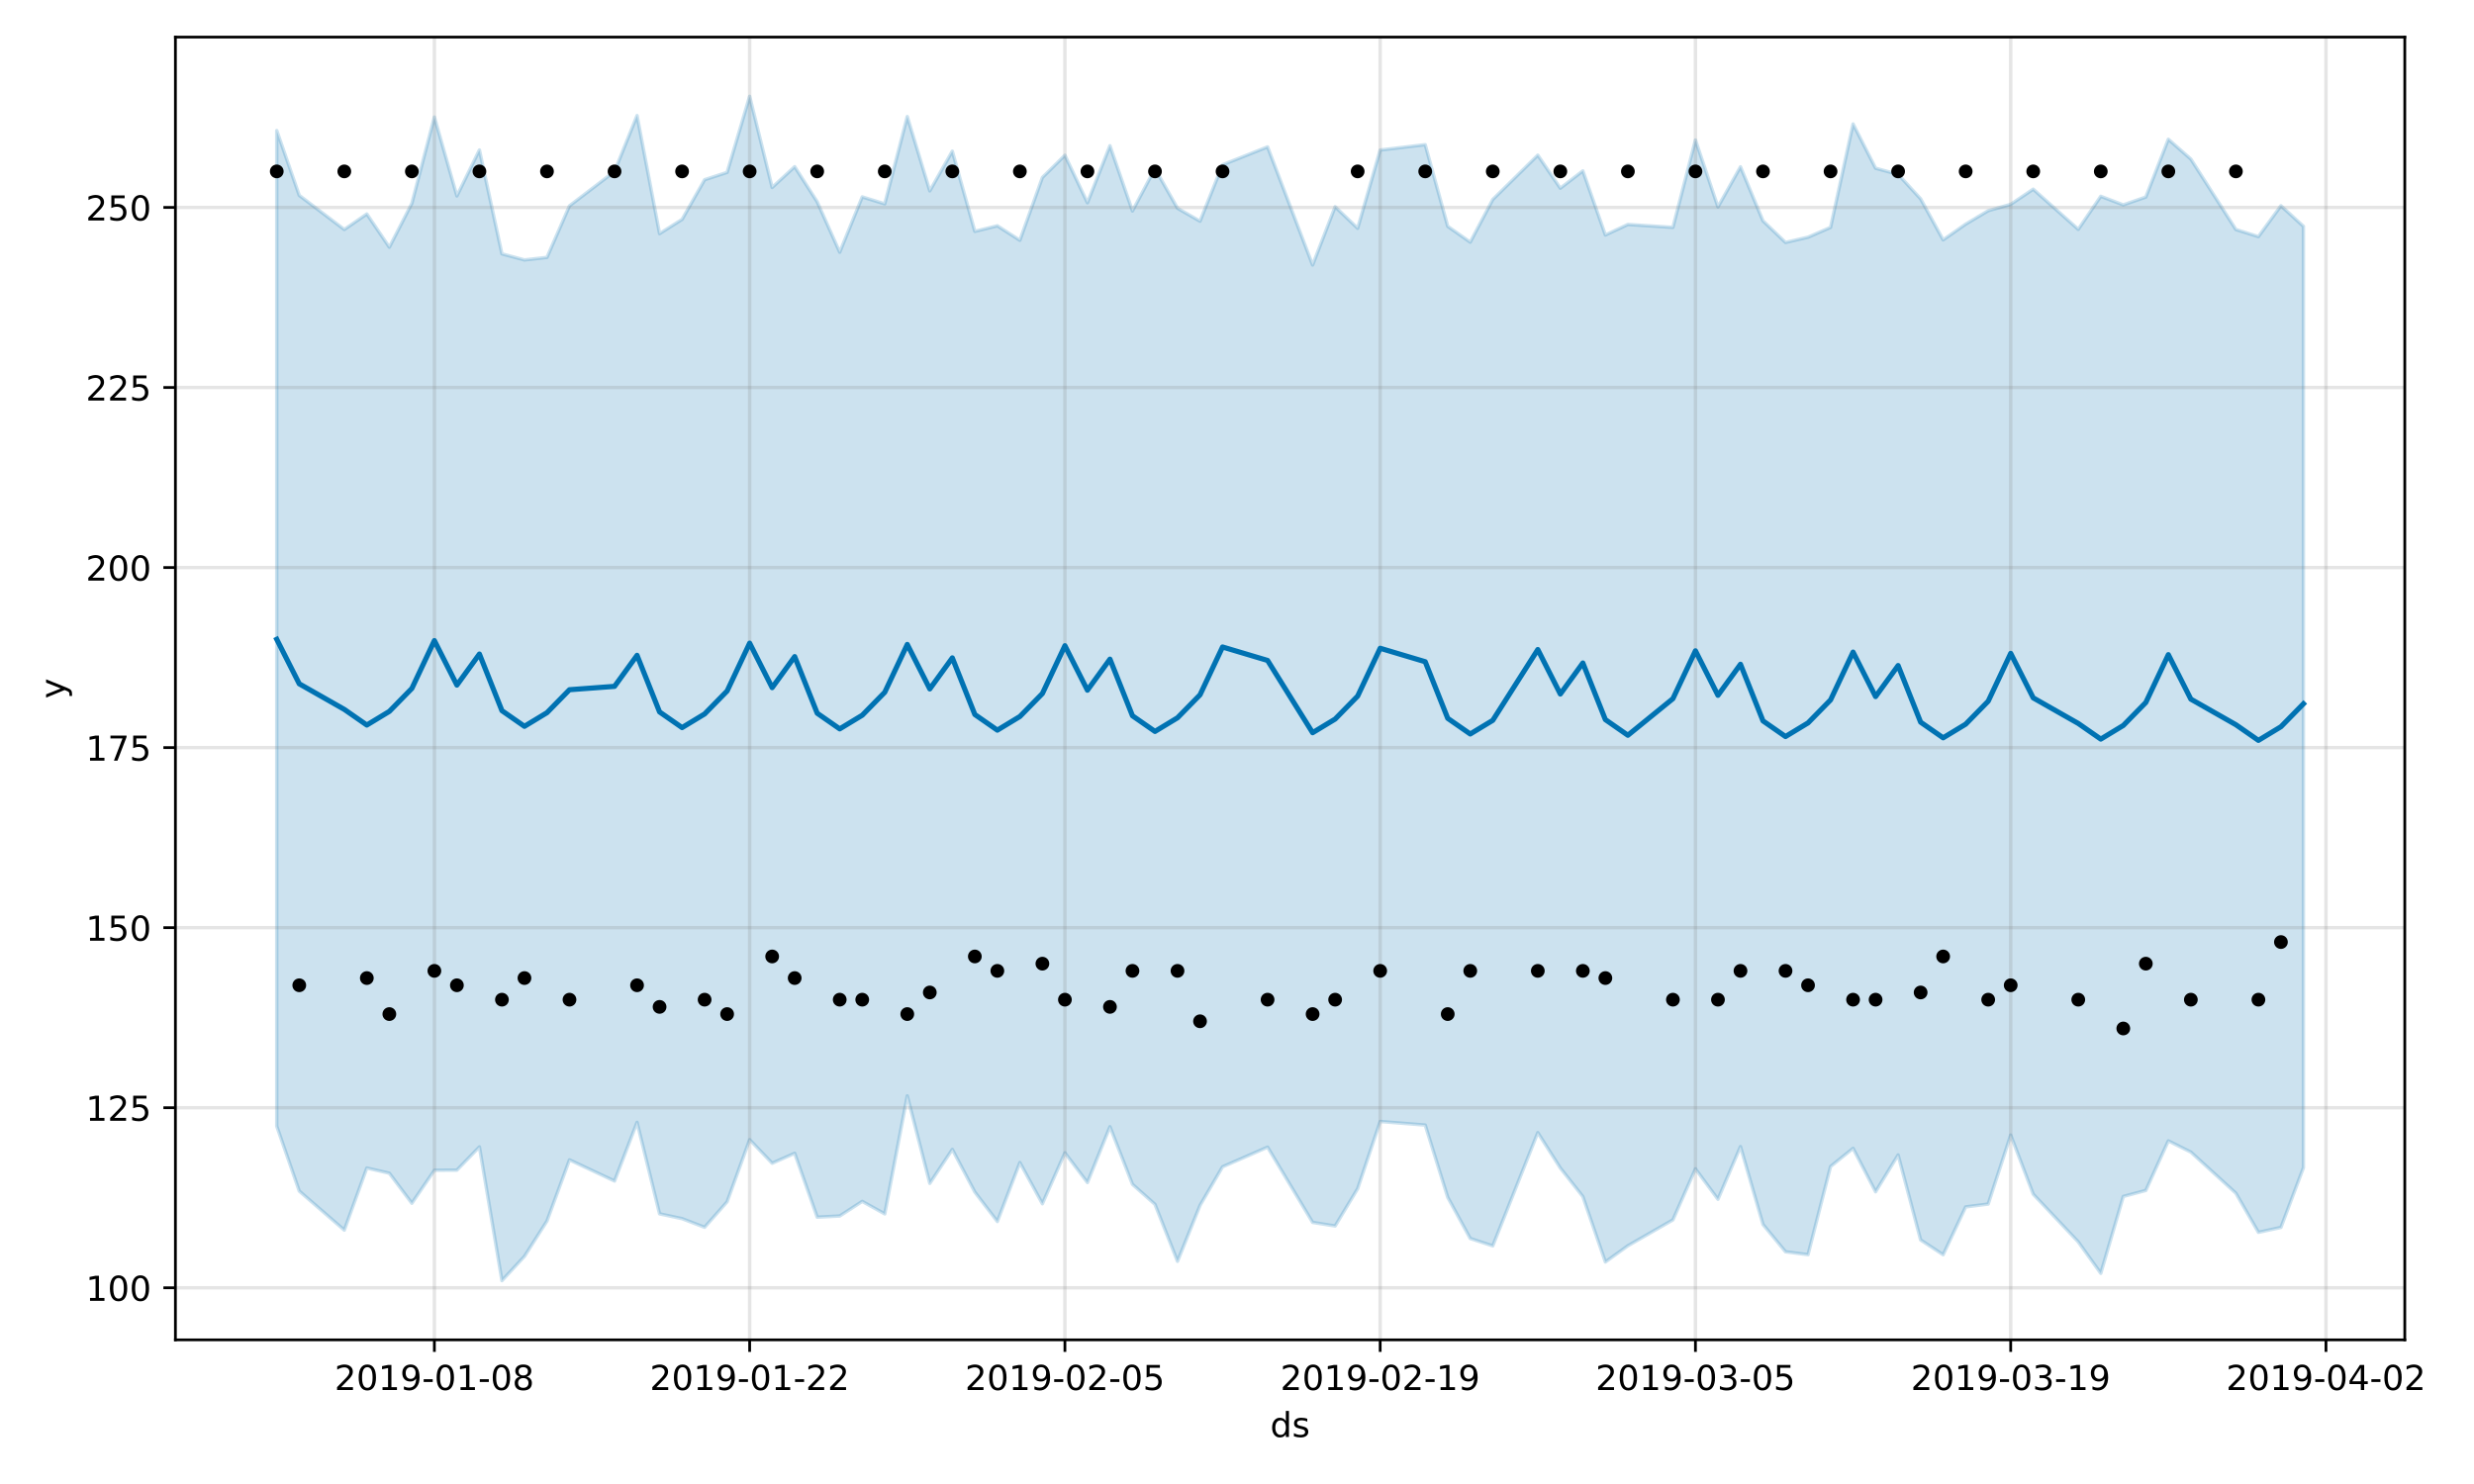 <?xml version="1.0" encoding="utf-8" standalone="no"?>
<!DOCTYPE svg PUBLIC "-//W3C//DTD SVG 1.1//EN"
  "http://www.w3.org/Graphics/SVG/1.1/DTD/svg11.dtd">
<!-- Created with matplotlib (https://matplotlib.org/) -->
<svg height="432pt" version="1.1" viewBox="0 0 720 432" width="720pt" xmlns="http://www.w3.org/2000/svg" xmlns:xlink="http://www.w3.org/1999/xlink">
 <defs>
  <style type="text/css">
*{stroke-linecap:butt;stroke-linejoin:round;}
  </style>
 </defs>
 <g id="figure_1">
  <g id="patch_1">
   <path d="M 0 432 
L 720 432 
L 720 0 
L 0 0 
z
" style="fill:#ffffff;"/>
  </g>
  <g id="axes_1">
   <g id="patch_2">
    <path d="M 51.05 390.04 
L 699.857 390.04 
L 699.857 10.8 
L 51.05 10.8 
z
" style="fill:#ffffff;"/>
   </g>
   <g id="PolyCollection_1">
    <defs>
     <path d="M 80.541 -393.992 
L 80.541 -104.163 
L 87.095 -85.274 
L 100.202 -73.904 
L 106.756 -91.985 
L 113.309 -90.468 
L 119.863 -81.724 
L 126.417 -91.325 
L 132.97 -91.365 
L 139.524 -98.137 
L 146.077 -59.198 
L 152.631 -66.267 
L 159.185 -76.561 
L 165.738 -94.357 
L 178.845 -88.2 
L 185.399 -105.275 
L 191.953 -78.645 
L 198.506 -77.245 
L 205.06 -74.727 
L 211.613 -82.158 
L 218.167 -100.237 
L 224.721 -93.377 
L 231.274 -96.273 
L 237.828 -77.673 
L 244.381 -78.013 
L 250.935 -82.271 
L 257.489 -78.626 
L 264.042 -112.987 
L 270.596 -87.514 
L 277.15 -97.404 
L 283.703 -84.991 
L 290.257 -76.418 
L 296.81 -93.569 
L 303.364 -81.58 
L 309.918 -96.408 
L 316.471 -87.755 
L 323.025 -104.004 
L 329.578 -87.241 
L 336.132 -81.41 
L 342.686 -64.826 
L 349.239 -81.1 
L 355.793 -92.336 
L 368.9 -98.056 
L 382.007 -76.155 
L 388.561 -75.11 
L 395.114 -85.975 
L 401.668 -105.528 
L 414.775 -104.489 
L 421.329 -83.459 
L 427.883 -71.472 
L 434.436 -69.317 
L 447.543 -102.28 
L 454.097 -91.985 
L 460.651 -83.672 
L 467.204 -64.631 
L 473.758 -69.352 
L 486.865 -76.888 
L 493.419 -91.746 
L 499.972 -82.886 
L 506.526 -98.22 
L 513.079 -75.556 
L 519.633 -67.603 
L 526.187 -66.768 
L 532.74 -92.423 
L 539.294 -97.708 
L 545.847 -85.065 
L 552.401 -95.791 
L 558.955 -71.045 
L 565.508 -66.737 
L 572.062 -80.662 
L 578.616 -81.493 
L 585.169 -101.579 
L 591.723 -84.37 
L 604.83 -70.474 
L 611.384 -61.326 
L 617.937 -83.703 
L 624.491 -85.455 
L 631.044 -99.884 
L 637.598 -96.62 
L 650.705 -84.648 
L 657.259 -73.262 
L 663.812 -74.686 
L 670.366 -92.088 
L 670.366 -366.112 
L 670.366 -366.112 
L 663.812 -372.105 
L 657.259 -363.123 
L 650.705 -365.183 
L 637.598 -385.689 
L 631.044 -391.461 
L 624.491 -374.637 
L 617.937 -372.365 
L 611.384 -374.855 
L 604.83 -365.239 
L 591.723 -376.928 
L 585.169 -372.514 
L 578.616 -370.658 
L 572.062 -366.755 
L 565.508 -362.17 
L 558.955 -374.119 
L 552.401 -381.245 
L 545.847 -383.028 
L 539.294 -395.92 
L 532.74 -365.809 
L 526.187 -362.953 
L 519.633 -361.428 
L 513.079 -367.707 
L 506.526 -383.437 
L 499.972 -371.752 
L 493.419 -391.236 
L 486.865 -365.816 
L 473.758 -366.655 
L 467.204 -363.595 
L 460.651 -382.253 
L 454.097 -377.208 
L 447.543 -386.83 
L 434.436 -373.925 
L 427.883 -361.508 
L 421.329 -366.114 
L 414.775 -389.879 
L 401.668 -388.324 
L 395.114 -365.546 
L 388.561 -371.811 
L 382.007 -354.852 
L 368.9 -389.24 
L 355.793 -384.031 
L 349.239 -367.608 
L 342.686 -371.382 
L 336.132 -382.919 
L 329.578 -370.579 
L 323.025 -389.577 
L 316.471 -372.979 
L 309.918 -386.808 
L 303.364 -380.335 
L 296.81 -362.052 
L 290.257 -366.265 
L 283.703 -364.647 
L 277.15 -387.988 
L 270.596 -376.429 
L 264.042 -398.07 
L 257.489 -372.655 
L 250.935 -374.681 
L 244.381 -358.581 
L 237.828 -373.254 
L 231.274 -383.478 
L 224.721 -377.427 
L 218.167 -403.962 
L 211.613 -381.817 
L 205.06 -379.682 
L 198.506 -368.137 
L 191.953 -363.986 
L 185.399 -398.351 
L 178.845 -382.092 
L 165.738 -372.08 
L 159.185 -357.072 
L 152.631 -356.336 
L 146.077 -358.098 
L 139.524 -388.336 
L 132.97 -374.959 
L 126.417 -397.927 
L 119.863 -372.8 
L 113.309 -360.033 
L 106.756 -369.713 
L 100.202 -365.195 
L 87.095 -375.122 
L 80.541 -393.992 
z
" id="mae162fae27" style="stroke:#0072b2;stroke-opacity:0.2;"/>
    </defs>
    <g clip-path="url(#p8fee22b82e)">
     <use style="fill:#0072b2;fill-opacity:0.2;stroke:#0072b2;stroke-opacity:0.2;" x="0" xlink:href="#mae162fae27" y="432"/>
    </g>
   </g>
   <g id="matplotlib.axis_1">
    <g id="xtick_1">
     <g id="line2d_1">
      <path clip-path="url(#p8fee22b82e)" d="M 126.417 390.04 
L 126.417 10.8 
" style="fill:none;stroke:#808080;stroke-linecap:square;stroke-opacity:0.2;"/>
     </g>
     <g id="line2d_2">
      <defs>
       <path d="M 0 0 
L 0 3.5 
" id="m45828f4468" style="stroke:#000000;stroke-width:0.8;"/>
      </defs>
      <g>
       <use style="stroke:#000000;stroke-width:0.8;" x="126.417" xlink:href="#m45828f4468" y="390.04"/>
      </g>
     </g>
     <g id="text_1">
      <!-- 2019-01-08 -->
      <defs>
       <path d="M 19.188 8.297 
L 53.609 8.297 
L 53.609 0 
L 7.328 0 
L 7.328 8.297 
Q 12.938 14.109 22.625 23.891 
Q 32.328 33.688 34.812 36.531 
Q 39.547 41.844 41.422 45.531 
Q 43.312 49.219 43.312 52.781 
Q 43.312 58.594 39.234 62.25 
Q 35.156 65.922 28.609 65.922 
Q 23.969 65.922 18.812 64.312 
Q 13.672 62.703 7.812 59.422 
L 7.812 69.391 
Q 13.766 71.781 18.938 73 
Q 24.125 74.219 28.422 74.219 
Q 39.75 74.219 46.484 68.547 
Q 53.219 62.891 53.219 53.422 
Q 53.219 48.922 51.531 44.891 
Q 49.859 40.875 45.406 35.406 
Q 44.188 33.984 37.641 27.219 
Q 31.109 20.453 19.188 8.297 
z
" id="DejaVuSans-50"/>
       <path d="M 31.781 66.406 
Q 24.172 66.406 20.328 58.906 
Q 16.5 51.422 16.5 36.375 
Q 16.5 21.391 20.328 13.891 
Q 24.172 6.391 31.781 6.391 
Q 39.453 6.391 43.281 13.891 
Q 47.125 21.391 47.125 36.375 
Q 47.125 51.422 43.281 58.906 
Q 39.453 66.406 31.781 66.406 
z
M 31.781 74.219 
Q 44.047 74.219 50.516 64.516 
Q 56.984 54.828 56.984 36.375 
Q 56.984 17.969 50.516 8.266 
Q 44.047 -1.422 31.781 -1.422 
Q 19.531 -1.422 13.062 8.266 
Q 6.594 17.969 6.594 36.375 
Q 6.594 54.828 13.062 64.516 
Q 19.531 74.219 31.781 74.219 
z
" id="DejaVuSans-48"/>
       <path d="M 12.406 8.297 
L 28.516 8.297 
L 28.516 63.922 
L 10.984 60.406 
L 10.984 69.391 
L 28.422 72.906 
L 38.281 72.906 
L 38.281 8.297 
L 54.391 8.297 
L 54.391 0 
L 12.406 0 
z
" id="DejaVuSans-49"/>
       <path d="M 10.984 1.516 
L 10.984 10.5 
Q 14.703 8.734 18.5 7.812 
Q 22.312 6.891 25.984 6.891 
Q 35.75 6.891 40.891 13.453 
Q 46.047 20.016 46.781 33.406 
Q 43.953 29.203 39.594 26.953 
Q 35.25 24.703 29.984 24.703 
Q 19.047 24.703 12.672 31.312 
Q 6.297 37.938 6.297 49.422 
Q 6.297 60.641 12.938 67.422 
Q 19.578 74.219 30.609 74.219 
Q 43.266 74.219 49.922 64.516 
Q 56.594 54.828 56.594 36.375 
Q 56.594 19.141 48.406 8.859 
Q 40.234 -1.422 26.422 -1.422 
Q 22.703 -1.422 18.891 -0.688 
Q 15.094 0.047 10.984 1.516 
z
M 30.609 32.422 
Q 37.25 32.422 41.125 36.953 
Q 45.016 41.5 45.016 49.422 
Q 45.016 57.281 41.125 61.844 
Q 37.25 66.406 30.609 66.406 
Q 23.969 66.406 20.094 61.844 
Q 16.219 57.281 16.219 49.422 
Q 16.219 41.5 20.094 36.953 
Q 23.969 32.422 30.609 32.422 
z
" id="DejaVuSans-57"/>
       <path d="M 4.891 31.391 
L 31.203 31.391 
L 31.203 23.391 
L 4.891 23.391 
z
" id="DejaVuSans-45"/>
       <path d="M 31.781 34.625 
Q 24.75 34.625 20.719 30.859 
Q 16.703 27.094 16.703 20.516 
Q 16.703 13.922 20.719 10.156 
Q 24.75 6.391 31.781 6.391 
Q 38.812 6.391 42.859 10.172 
Q 46.922 13.969 46.922 20.516 
Q 46.922 27.094 42.891 30.859 
Q 38.875 34.625 31.781 34.625 
z
M 21.922 38.812 
Q 15.578 40.375 12.031 44.719 
Q 8.5 49.078 8.5 55.328 
Q 8.5 64.062 14.719 69.141 
Q 20.953 74.219 31.781 74.219 
Q 42.672 74.219 48.875 69.141 
Q 55.078 64.062 55.078 55.328 
Q 55.078 49.078 51.531 44.719 
Q 48 40.375 41.703 38.812 
Q 48.828 37.156 52.797 32.312 
Q 56.781 27.484 56.781 20.516 
Q 56.781 9.906 50.312 4.234 
Q 43.844 -1.422 31.781 -1.422 
Q 19.734 -1.422 13.25 4.234 
Q 6.781 9.906 6.781 20.516 
Q 6.781 27.484 10.781 32.312 
Q 14.797 37.156 21.922 38.812 
z
M 18.312 54.391 
Q 18.312 48.734 21.844 45.562 
Q 25.391 42.391 31.781 42.391 
Q 38.141 42.391 41.719 45.562 
Q 45.312 48.734 45.312 54.391 
Q 45.312 60.062 41.719 63.234 
Q 38.141 66.406 31.781 66.406 
Q 25.391 66.406 21.844 63.234 
Q 18.312 60.062 18.312 54.391 
z
" id="DejaVuSans-56"/>
      </defs>
      <g transform="translate(97.359 404.638)scale(0.1 -0.1)">
       <use xlink:href="#DejaVuSans-50"/>
       <use x="63.623" xlink:href="#DejaVuSans-48"/>
       <use x="127.246" xlink:href="#DejaVuSans-49"/>
       <use x="190.869" xlink:href="#DejaVuSans-57"/>
       <use x="254.492" xlink:href="#DejaVuSans-45"/>
       <use x="290.576" xlink:href="#DejaVuSans-48"/>
       <use x="354.199" xlink:href="#DejaVuSans-49"/>
       <use x="417.822" xlink:href="#DejaVuSans-45"/>
       <use x="453.906" xlink:href="#DejaVuSans-48"/>
       <use x="517.529" xlink:href="#DejaVuSans-56"/>
      </g>
     </g>
    </g>
    <g id="xtick_2">
     <g id="line2d_3">
      <path clip-path="url(#p8fee22b82e)" d="M 218.167 390.04 
L 218.167 10.8 
" style="fill:none;stroke:#808080;stroke-linecap:square;stroke-opacity:0.2;"/>
     </g>
     <g id="line2d_4">
      <g>
       <use style="stroke:#000000;stroke-width:0.8;" x="218.167" xlink:href="#m45828f4468" y="390.04"/>
      </g>
     </g>
     <g id="text_2">
      <!-- 2019-01-22 -->
      <g transform="translate(189.109 404.638)scale(0.1 -0.1)">
       <use xlink:href="#DejaVuSans-50"/>
       <use x="63.623" xlink:href="#DejaVuSans-48"/>
       <use x="127.246" xlink:href="#DejaVuSans-49"/>
       <use x="190.869" xlink:href="#DejaVuSans-57"/>
       <use x="254.492" xlink:href="#DejaVuSans-45"/>
       <use x="290.576" xlink:href="#DejaVuSans-48"/>
       <use x="354.199" xlink:href="#DejaVuSans-49"/>
       <use x="417.822" xlink:href="#DejaVuSans-45"/>
       <use x="453.906" xlink:href="#DejaVuSans-50"/>
       <use x="517.529" xlink:href="#DejaVuSans-50"/>
      </g>
     </g>
    </g>
    <g id="xtick_3">
     <g id="line2d_5">
      <path clip-path="url(#p8fee22b82e)" d="M 309.918 390.04 
L 309.918 10.8 
" style="fill:none;stroke:#808080;stroke-linecap:square;stroke-opacity:0.2;"/>
     </g>
     <g id="line2d_6">
      <g>
       <use style="stroke:#000000;stroke-width:0.8;" x="309.918" xlink:href="#m45828f4468" y="390.04"/>
      </g>
     </g>
     <g id="text_3">
      <!-- 2019-02-05 -->
      <defs>
       <path d="M 10.797 72.906 
L 49.516 72.906 
L 49.516 64.594 
L 19.828 64.594 
L 19.828 46.734 
Q 21.969 47.469 24.109 47.828 
Q 26.266 48.188 28.422 48.188 
Q 40.625 48.188 47.75 41.5 
Q 54.891 34.812 54.891 23.391 
Q 54.891 11.625 47.562 5.094 
Q 40.234 -1.422 26.906 -1.422 
Q 22.312 -1.422 17.547 -0.641 
Q 12.797 0.141 7.719 1.703 
L 7.719 11.625 
Q 12.109 9.234 16.797 8.062 
Q 21.484 6.891 26.703 6.891 
Q 35.156 6.891 40.078 11.328 
Q 45.016 15.766 45.016 23.391 
Q 45.016 31 40.078 35.438 
Q 35.156 39.891 26.703 39.891 
Q 22.75 39.891 18.812 39.016 
Q 14.891 38.141 10.797 36.281 
z
" id="DejaVuSans-53"/>
      </defs>
      <g transform="translate(280.86 404.638)scale(0.1 -0.1)">
       <use xlink:href="#DejaVuSans-50"/>
       <use x="63.623" xlink:href="#DejaVuSans-48"/>
       <use x="127.246" xlink:href="#DejaVuSans-49"/>
       <use x="190.869" xlink:href="#DejaVuSans-57"/>
       <use x="254.492" xlink:href="#DejaVuSans-45"/>
       <use x="290.576" xlink:href="#DejaVuSans-48"/>
       <use x="354.199" xlink:href="#DejaVuSans-50"/>
       <use x="417.822" xlink:href="#DejaVuSans-45"/>
       <use x="453.906" xlink:href="#DejaVuSans-48"/>
       <use x="517.529" xlink:href="#DejaVuSans-53"/>
      </g>
     </g>
    </g>
    <g id="xtick_4">
     <g id="line2d_7">
      <path clip-path="url(#p8fee22b82e)" d="M 401.668 390.04 
L 401.668 10.8 
" style="fill:none;stroke:#808080;stroke-linecap:square;stroke-opacity:0.2;"/>
     </g>
     <g id="line2d_8">
      <g>
       <use style="stroke:#000000;stroke-width:0.8;" x="401.668" xlink:href="#m45828f4468" y="390.04"/>
      </g>
     </g>
     <g id="text_4">
      <!-- 2019-02-19 -->
      <g transform="translate(372.61 404.638)scale(0.1 -0.1)">
       <use xlink:href="#DejaVuSans-50"/>
       <use x="63.623" xlink:href="#DejaVuSans-48"/>
       <use x="127.246" xlink:href="#DejaVuSans-49"/>
       <use x="190.869" xlink:href="#DejaVuSans-57"/>
       <use x="254.492" xlink:href="#DejaVuSans-45"/>
       <use x="290.576" xlink:href="#DejaVuSans-48"/>
       <use x="354.199" xlink:href="#DejaVuSans-50"/>
       <use x="417.822" xlink:href="#DejaVuSans-45"/>
       <use x="453.906" xlink:href="#DejaVuSans-49"/>
       <use x="517.529" xlink:href="#DejaVuSans-57"/>
      </g>
     </g>
    </g>
    <g id="xtick_5">
     <g id="line2d_9">
      <path clip-path="url(#p8fee22b82e)" d="M 493.419 390.04 
L 493.419 10.8 
" style="fill:none;stroke:#808080;stroke-linecap:square;stroke-opacity:0.2;"/>
     </g>
     <g id="line2d_10">
      <g>
       <use style="stroke:#000000;stroke-width:0.8;" x="493.419" xlink:href="#m45828f4468" y="390.04"/>
      </g>
     </g>
     <g id="text_5">
      <!-- 2019-03-05 -->
      <defs>
       <path d="M 40.578 39.312 
Q 47.656 37.797 51.625 33 
Q 55.609 28.219 55.609 21.188 
Q 55.609 10.406 48.188 4.484 
Q 40.766 -1.422 27.094 -1.422 
Q 22.516 -1.422 17.656 -0.516 
Q 12.797 0.391 7.625 2.203 
L 7.625 11.719 
Q 11.719 9.328 16.594 8.109 
Q 21.484 6.891 26.812 6.891 
Q 36.078 6.891 40.938 10.547 
Q 45.797 14.203 45.797 21.188 
Q 45.797 27.641 41.281 31.266 
Q 36.766 34.906 28.719 34.906 
L 20.219 34.906 
L 20.219 43.016 
L 29.109 43.016 
Q 36.375 43.016 40.234 45.922 
Q 44.094 48.828 44.094 54.297 
Q 44.094 59.906 40.109 62.906 
Q 36.141 65.922 28.719 65.922 
Q 24.656 65.922 20.016 65.031 
Q 15.375 64.156 9.812 62.312 
L 9.812 71.094 
Q 15.438 72.656 20.344 73.438 
Q 25.25 74.219 29.594 74.219 
Q 40.828 74.219 47.359 69.109 
Q 53.906 64.016 53.906 55.328 
Q 53.906 49.266 50.438 45.094 
Q 46.969 40.922 40.578 39.312 
z
" id="DejaVuSans-51"/>
      </defs>
      <g transform="translate(464.361 404.638)scale(0.1 -0.1)">
       <use xlink:href="#DejaVuSans-50"/>
       <use x="63.623" xlink:href="#DejaVuSans-48"/>
       <use x="127.246" xlink:href="#DejaVuSans-49"/>
       <use x="190.869" xlink:href="#DejaVuSans-57"/>
       <use x="254.492" xlink:href="#DejaVuSans-45"/>
       <use x="290.576" xlink:href="#DejaVuSans-48"/>
       <use x="354.199" xlink:href="#DejaVuSans-51"/>
       <use x="417.822" xlink:href="#DejaVuSans-45"/>
       <use x="453.906" xlink:href="#DejaVuSans-48"/>
       <use x="517.529" xlink:href="#DejaVuSans-53"/>
      </g>
     </g>
    </g>
    <g id="xtick_6">
     <g id="line2d_11">
      <path clip-path="url(#p8fee22b82e)" d="M 585.169 390.04 
L 585.169 10.8 
" style="fill:none;stroke:#808080;stroke-linecap:square;stroke-opacity:0.2;"/>
     </g>
     <g id="line2d_12">
      <g>
       <use style="stroke:#000000;stroke-width:0.8;" x="585.169" xlink:href="#m45828f4468" y="390.04"/>
      </g>
     </g>
     <g id="text_6">
      <!-- 2019-03-19 -->
      <g transform="translate(556.111 404.638)scale(0.1 -0.1)">
       <use xlink:href="#DejaVuSans-50"/>
       <use x="63.623" xlink:href="#DejaVuSans-48"/>
       <use x="127.246" xlink:href="#DejaVuSans-49"/>
       <use x="190.869" xlink:href="#DejaVuSans-57"/>
       <use x="254.492" xlink:href="#DejaVuSans-45"/>
       <use x="290.576" xlink:href="#DejaVuSans-48"/>
       <use x="354.199" xlink:href="#DejaVuSans-51"/>
       <use x="417.822" xlink:href="#DejaVuSans-45"/>
       <use x="453.906" xlink:href="#DejaVuSans-49"/>
       <use x="517.529" xlink:href="#DejaVuSans-57"/>
      </g>
     </g>
    </g>
    <g id="xtick_7">
     <g id="line2d_13">
      <path clip-path="url(#p8fee22b82e)" d="M 676.92 390.04 
L 676.92 10.8 
" style="fill:none;stroke:#808080;stroke-linecap:square;stroke-opacity:0.2;"/>
     </g>
     <g id="line2d_14">
      <g>
       <use style="stroke:#000000;stroke-width:0.8;" x="676.92" xlink:href="#m45828f4468" y="390.04"/>
      </g>
     </g>
     <g id="text_7">
      <!-- 2019-04-02 -->
      <defs>
       <path d="M 37.797 64.312 
L 12.891 25.391 
L 37.797 25.391 
z
M 35.203 72.906 
L 47.609 72.906 
L 47.609 25.391 
L 58.016 25.391 
L 58.016 17.188 
L 47.609 17.188 
L 47.609 0 
L 37.797 0 
L 37.797 17.188 
L 4.891 17.188 
L 4.891 26.703 
z
" id="DejaVuSans-52"/>
      </defs>
      <g transform="translate(647.862 404.638)scale(0.1 -0.1)">
       <use xlink:href="#DejaVuSans-50"/>
       <use x="63.623" xlink:href="#DejaVuSans-48"/>
       <use x="127.246" xlink:href="#DejaVuSans-49"/>
       <use x="190.869" xlink:href="#DejaVuSans-57"/>
       <use x="254.492" xlink:href="#DejaVuSans-45"/>
       <use x="290.576" xlink:href="#DejaVuSans-48"/>
       <use x="354.199" xlink:href="#DejaVuSans-52"/>
       <use x="417.822" xlink:href="#DejaVuSans-45"/>
       <use x="453.906" xlink:href="#DejaVuSans-48"/>
       <use x="517.529" xlink:href="#DejaVuSans-50"/>
      </g>
     </g>
    </g>
    <g id="text_8">
     <!-- ds -->
     <defs>
      <path d="M 45.406 46.391 
L 45.406 75.984 
L 54.391 75.984 
L 54.391 0 
L 45.406 0 
L 45.406 8.203 
Q 42.578 3.328 38.25 0.953 
Q 33.938 -1.422 27.875 -1.422 
Q 17.969 -1.422 11.734 6.484 
Q 5.516 14.406 5.516 27.297 
Q 5.516 40.188 11.734 48.094 
Q 17.969 56 27.875 56 
Q 33.938 56 38.25 53.625 
Q 42.578 51.266 45.406 46.391 
z
M 14.797 27.297 
Q 14.797 17.391 18.875 11.75 
Q 22.953 6.109 30.078 6.109 
Q 37.203 6.109 41.297 11.75 
Q 45.406 17.391 45.406 27.297 
Q 45.406 37.203 41.297 42.844 
Q 37.203 48.484 30.078 48.484 
Q 22.953 48.484 18.875 42.844 
Q 14.797 37.203 14.797 27.297 
z
" id="DejaVuSans-100"/>
      <path d="M 44.281 53.078 
L 44.281 44.578 
Q 40.484 46.531 36.375 47.5 
Q 32.281 48.484 27.875 48.484 
Q 21.188 48.484 17.844 46.438 
Q 14.5 44.391 14.5 40.281 
Q 14.5 37.156 16.891 35.375 
Q 19.281 33.594 26.516 31.984 
L 29.594 31.297 
Q 39.156 29.25 43.188 25.516 
Q 47.219 21.781 47.219 15.094 
Q 47.219 7.469 41.188 3.016 
Q 35.156 -1.422 24.609 -1.422 
Q 20.219 -1.422 15.453 -0.562 
Q 10.688 0.297 5.422 2 
L 5.422 11.281 
Q 10.406 8.688 15.234 7.391 
Q 20.062 6.109 24.812 6.109 
Q 31.156 6.109 34.562 8.281 
Q 37.984 10.453 37.984 14.406 
Q 37.984 18.062 35.516 20.016 
Q 33.062 21.969 24.703 23.781 
L 21.578 24.516 
Q 13.234 26.266 9.516 29.906 
Q 5.812 33.547 5.812 39.891 
Q 5.812 47.609 11.281 51.797 
Q 16.75 56 26.812 56 
Q 31.781 56 36.172 55.266 
Q 40.578 54.547 44.281 53.078 
z
" id="DejaVuSans-115"/>
     </defs>
     <g transform="translate(369.675 418.317)scale(0.1 -0.1)">
      <use xlink:href="#DejaVuSans-100"/>
      <use x="63.477" xlink:href="#DejaVuSans-115"/>
     </g>
    </g>
   </g>
   <g id="matplotlib.axis_2">
    <g id="ytick_1">
     <g id="line2d_15">
      <path clip-path="url(#p8fee22b82e)" d="M 51.05 374.876 
L 699.857 374.876 
" style="fill:none;stroke:#808080;stroke-linecap:square;stroke-opacity:0.2;"/>
     </g>
     <g id="line2d_16">
      <defs>
       <path d="M 0 0 
L -3.5 0 
" id="m859620bd4a" style="stroke:#000000;stroke-width:0.8;"/>
      </defs>
      <g>
       <use style="stroke:#000000;stroke-width:0.8;" x="51.05" xlink:href="#m859620bd4a" y="374.876"/>
      </g>
     </g>
     <g id="text_9">
      <!-- 100 -->
      <g transform="translate(24.962 378.675)scale(0.1 -0.1)">
       <use xlink:href="#DejaVuSans-49"/>
       <use x="63.623" xlink:href="#DejaVuSans-48"/>
       <use x="127.246" xlink:href="#DejaVuSans-48"/>
      </g>
     </g>
    </g>
    <g id="ytick_2">
     <g id="line2d_17">
      <path clip-path="url(#p8fee22b82e)" d="M 51.05 322.46 
L 699.857 322.46 
" style="fill:none;stroke:#808080;stroke-linecap:square;stroke-opacity:0.2;"/>
     </g>
     <g id="line2d_18">
      <g>
       <use style="stroke:#000000;stroke-width:0.8;" x="51.05" xlink:href="#m859620bd4a" y="322.46"/>
      </g>
     </g>
     <g id="text_10">
      <!-- 125 -->
      <g transform="translate(24.962 326.259)scale(0.1 -0.1)">
       <use xlink:href="#DejaVuSans-49"/>
       <use x="63.623" xlink:href="#DejaVuSans-50"/>
       <use x="127.246" xlink:href="#DejaVuSans-53"/>
      </g>
     </g>
    </g>
    <g id="ytick_3">
     <g id="line2d_19">
      <path clip-path="url(#p8fee22b82e)" d="M 51.05 270.043 
L 699.857 270.043 
" style="fill:none;stroke:#808080;stroke-linecap:square;stroke-opacity:0.2;"/>
     </g>
     <g id="line2d_20">
      <g>
       <use style="stroke:#000000;stroke-width:0.8;" x="51.05" xlink:href="#m859620bd4a" y="270.043"/>
      </g>
     </g>
     <g id="text_11">
      <!-- 150 -->
      <g transform="translate(24.962 273.843)scale(0.1 -0.1)">
       <use xlink:href="#DejaVuSans-49"/>
       <use x="63.623" xlink:href="#DejaVuSans-53"/>
       <use x="127.246" xlink:href="#DejaVuSans-48"/>
      </g>
     </g>
    </g>
    <g id="ytick_4">
     <g id="line2d_21">
      <path clip-path="url(#p8fee22b82e)" d="M 51.05 217.627 
L 699.857 217.627 
" style="fill:none;stroke:#808080;stroke-linecap:square;stroke-opacity:0.2;"/>
     </g>
     <g id="line2d_22">
      <g>
       <use style="stroke:#000000;stroke-width:0.8;" x="51.05" xlink:href="#m859620bd4a" y="217.627"/>
      </g>
     </g>
     <g id="text_12">
      <!-- 175 -->
      <defs>
       <path d="M 8.203 72.906 
L 55.078 72.906 
L 55.078 68.703 
L 28.609 0 
L 18.312 0 
L 43.219 64.594 
L 8.203 64.594 
z
" id="DejaVuSans-55"/>
      </defs>
      <g transform="translate(24.962 221.426)scale(0.1 -0.1)">
       <use xlink:href="#DejaVuSans-49"/>
       <use x="63.623" xlink:href="#DejaVuSans-55"/>
       <use x="127.246" xlink:href="#DejaVuSans-53"/>
      </g>
     </g>
    </g>
    <g id="ytick_5">
     <g id="line2d_23">
      <path clip-path="url(#p8fee22b82e)" d="M 51.05 165.211 
L 699.857 165.211 
" style="fill:none;stroke:#808080;stroke-linecap:square;stroke-opacity:0.2;"/>
     </g>
     <g id="line2d_24">
      <g>
       <use style="stroke:#000000;stroke-width:0.8;" x="51.05" xlink:href="#m859620bd4a" y="165.211"/>
      </g>
     </g>
     <g id="text_13">
      <!-- 200 -->
      <g transform="translate(24.962 169.01)scale(0.1 -0.1)">
       <use xlink:href="#DejaVuSans-50"/>
       <use x="63.623" xlink:href="#DejaVuSans-48"/>
       <use x="127.246" xlink:href="#DejaVuSans-48"/>
      </g>
     </g>
    </g>
    <g id="ytick_6">
     <g id="line2d_25">
      <path clip-path="url(#p8fee22b82e)" d="M 51.05 112.795 
L 699.857 112.795 
" style="fill:none;stroke:#808080;stroke-linecap:square;stroke-opacity:0.2;"/>
     </g>
     <g id="line2d_26">
      <g>
       <use style="stroke:#000000;stroke-width:0.8;" x="51.05" xlink:href="#m859620bd4a" y="112.795"/>
      </g>
     </g>
     <g id="text_14">
      <!-- 225 -->
      <g transform="translate(24.962 116.594)scale(0.1 -0.1)">
       <use xlink:href="#DejaVuSans-50"/>
       <use x="63.623" xlink:href="#DejaVuSans-50"/>
       <use x="127.246" xlink:href="#DejaVuSans-53"/>
      </g>
     </g>
    </g>
    <g id="ytick_7">
     <g id="line2d_27">
      <path clip-path="url(#p8fee22b82e)" d="M 51.05 60.379 
L 699.857 60.379 
" style="fill:none;stroke:#808080;stroke-linecap:square;stroke-opacity:0.2;"/>
     </g>
     <g id="line2d_28">
      <g>
       <use style="stroke:#000000;stroke-width:0.8;" x="51.05" xlink:href="#m859620bd4a" y="60.379"/>
      </g>
     </g>
     <g id="text_15">
      <!-- 250 -->
      <g transform="translate(24.962 64.178)scale(0.1 -0.1)">
       <use xlink:href="#DejaVuSans-50"/>
       <use x="63.623" xlink:href="#DejaVuSans-53"/>
       <use x="127.246" xlink:href="#DejaVuSans-48"/>
      </g>
     </g>
    </g>
    <g id="text_16">
     <!-- y -->
     <defs>
      <path d="M 32.172 -5.078 
Q 28.375 -14.844 24.75 -17.812 
Q 21.141 -20.797 15.094 -20.797 
L 7.906 -20.797 
L 7.906 -13.281 
L 13.188 -13.281 
Q 16.891 -13.281 18.938 -11.516 
Q 21 -9.766 23.484 -3.219 
L 25.094 0.875 
L 2.984 54.688 
L 12.5 54.688 
L 29.594 11.922 
L 46.688 54.688 
L 56.203 54.688 
z
" id="DejaVuSans-121"/>
     </defs>
     <g transform="translate(18.883 203.379)rotate(-90)scale(0.1 -0.1)">
      <use xlink:href="#DejaVuSans-121"/>
     </g>
    </g>
   </g>
   <g id="line2d_29">
    <defs>
     <path d="M 0 1.5 
C 0.398 1.5 0.779 1.342 1.061 1.061 
C 1.342 0.779 1.5 0.398 1.5 0 
C 1.5 -0.398 1.342 -0.779 1.061 -1.061 
C 0.779 -1.342 0.398 -1.5 0 -1.5 
C -0.398 -1.5 -0.779 -1.342 -1.061 -1.061 
C -1.342 -0.779 -1.5 -0.398 -1.5 0 
C -1.5 0.398 -1.342 0.779 -1.061 1.061 
C -0.779 1.342 -0.398 1.5 0 1.5 
z
" id="m550b1a7845" style="stroke:#000000;"/>
    </defs>
    <g clip-path="url(#p8fee22b82e)">
     <use style="stroke:#000000;" x="80.541" xlink:href="#m550b1a7845" y="49.895"/>
     <use style="stroke:#000000;" x="87.095" xlink:href="#m550b1a7845" y="286.817"/>
     <use style="stroke:#000000;" x="100.202" xlink:href="#m550b1a7845" y="49.895"/>
     <use style="stroke:#000000;" x="106.756" xlink:href="#m550b1a7845" y="284.72"/>
     <use style="stroke:#000000;" x="113.309" xlink:href="#m550b1a7845" y="295.203"/>
     <use style="stroke:#000000;" x="119.863" xlink:href="#m550b1a7845" y="49.895"/>
     <use style="stroke:#000000;" x="126.417" xlink:href="#m550b1a7845" y="282.623"/>
     <use style="stroke:#000000;" x="132.97" xlink:href="#m550b1a7845" y="286.817"/>
     <use style="stroke:#000000;" x="139.524" xlink:href="#m550b1a7845" y="49.895"/>
     <use style="stroke:#000000;" x="146.077" xlink:href="#m550b1a7845" y="291.01"/>
     <use style="stroke:#000000;" x="152.631" xlink:href="#m550b1a7845" y="284.72"/>
     <use style="stroke:#000000;" x="159.185" xlink:href="#m550b1a7845" y="49.895"/>
     <use style="stroke:#000000;" x="165.738" xlink:href="#m550b1a7845" y="291.01"/>
     <use style="stroke:#000000;" x="178.845" xlink:href="#m550b1a7845" y="49.895"/>
     <use style="stroke:#000000;" x="185.399" xlink:href="#m550b1a7845" y="286.817"/>
     <use style="stroke:#000000;" x="191.953" xlink:href="#m550b1a7845" y="293.107"/>
     <use style="stroke:#000000;" x="198.506" xlink:href="#m550b1a7845" y="49.895"/>
     <use style="stroke:#000000;" x="205.06" xlink:href="#m550b1a7845" y="291.01"/>
     <use style="stroke:#000000;" x="211.613" xlink:href="#m550b1a7845" y="295.203"/>
     <use style="stroke:#000000;" x="218.167" xlink:href="#m550b1a7845" y="49.895"/>
     <use style="stroke:#000000;" x="224.721" xlink:href="#m550b1a7845" y="278.43"/>
     <use style="stroke:#000000;" x="231.274" xlink:href="#m550b1a7845" y="284.72"/>
     <use style="stroke:#000000;" x="237.828" xlink:href="#m550b1a7845" y="49.895"/>
     <use style="stroke:#000000;" x="244.381" xlink:href="#m550b1a7845" y="291.01"/>
     <use style="stroke:#000000;" x="250.935" xlink:href="#m550b1a7845" y="291.01"/>
     <use style="stroke:#000000;" x="257.489" xlink:href="#m550b1a7845" y="49.895"/>
     <use style="stroke:#000000;" x="264.042" xlink:href="#m550b1a7845" y="295.203"/>
     <use style="stroke:#000000;" x="270.596" xlink:href="#m550b1a7845" y="288.913"/>
     <use style="stroke:#000000;" x="277.15" xlink:href="#m550b1a7845" y="49.895"/>
     <use style="stroke:#000000;" x="283.703" xlink:href="#m550b1a7845" y="278.43"/>
     <use style="stroke:#000000;" x="290.257" xlink:href="#m550b1a7845" y="282.623"/>
     <use style="stroke:#000000;" x="296.81" xlink:href="#m550b1a7845" y="49.895"/>
     <use style="stroke:#000000;" x="303.364" xlink:href="#m550b1a7845" y="280.527"/>
     <use style="stroke:#000000;" x="309.918" xlink:href="#m550b1a7845" y="291.01"/>
     <use style="stroke:#000000;" x="316.471" xlink:href="#m550b1a7845" y="49.895"/>
     <use style="stroke:#000000;" x="323.025" xlink:href="#m550b1a7845" y="293.107"/>
     <use style="stroke:#000000;" x="329.578" xlink:href="#m550b1a7845" y="282.623"/>
     <use style="stroke:#000000;" x="336.132" xlink:href="#m550b1a7845" y="49.895"/>
     <use style="stroke:#000000;" x="342.686" xlink:href="#m550b1a7845" y="282.623"/>
     <use style="stroke:#000000;" x="349.239" xlink:href="#m550b1a7845" y="297.3"/>
     <use style="stroke:#000000;" x="355.793" xlink:href="#m550b1a7845" y="49.895"/>
     <use style="stroke:#000000;" x="368.9" xlink:href="#m550b1a7845" y="291.01"/>
     <use style="stroke:#000000;" x="382.007" xlink:href="#m550b1a7845" y="295.203"/>
     <use style="stroke:#000000;" x="388.561" xlink:href="#m550b1a7845" y="291.01"/>
     <use style="stroke:#000000;" x="395.114" xlink:href="#m550b1a7845" y="49.895"/>
     <use style="stroke:#000000;" x="401.668" xlink:href="#m550b1a7845" y="282.623"/>
     <use style="stroke:#000000;" x="414.775" xlink:href="#m550b1a7845" y="49.895"/>
     <use style="stroke:#000000;" x="421.329" xlink:href="#m550b1a7845" y="295.203"/>
     <use style="stroke:#000000;" x="427.883" xlink:href="#m550b1a7845" y="282.623"/>
     <use style="stroke:#000000;" x="434.436" xlink:href="#m550b1a7845" y="49.895"/>
     <use style="stroke:#000000;" x="447.543" xlink:href="#m550b1a7845" y="282.623"/>
     <use style="stroke:#000000;" x="454.097" xlink:href="#m550b1a7845" y="49.895"/>
     <use style="stroke:#000000;" x="460.651" xlink:href="#m550b1a7845" y="282.623"/>
     <use style="stroke:#000000;" x="467.204" xlink:href="#m550b1a7845" y="284.72"/>
     <use style="stroke:#000000;" x="473.758" xlink:href="#m550b1a7845" y="49.895"/>
     <use style="stroke:#000000;" x="486.865" xlink:href="#m550b1a7845" y="291.01"/>
     <use style="stroke:#000000;" x="493.419" xlink:href="#m550b1a7845" y="49.895"/>
     <use style="stroke:#000000;" x="499.972" xlink:href="#m550b1a7845" y="291.01"/>
     <use style="stroke:#000000;" x="506.526" xlink:href="#m550b1a7845" y="282.623"/>
     <use style="stroke:#000000;" x="513.079" xlink:href="#m550b1a7845" y="49.895"/>
     <use style="stroke:#000000;" x="519.633" xlink:href="#m550b1a7845" y="282.623"/>
     <use style="stroke:#000000;" x="526.187" xlink:href="#m550b1a7845" y="286.817"/>
     <use style="stroke:#000000;" x="532.74" xlink:href="#m550b1a7845" y="49.895"/>
     <use style="stroke:#000000;" x="539.294" xlink:href="#m550b1a7845" y="291.01"/>
     <use style="stroke:#000000;" x="545.847" xlink:href="#m550b1a7845" y="291.01"/>
     <use style="stroke:#000000;" x="552.401" xlink:href="#m550b1a7845" y="49.895"/>
     <use style="stroke:#000000;" x="558.955" xlink:href="#m550b1a7845" y="288.913"/>
     <use style="stroke:#000000;" x="565.508" xlink:href="#m550b1a7845" y="278.43"/>
     <use style="stroke:#000000;" x="572.062" xlink:href="#m550b1a7845" y="49.895"/>
     <use style="stroke:#000000;" x="578.616" xlink:href="#m550b1a7845" y="291.01"/>
     <use style="stroke:#000000;" x="585.169" xlink:href="#m550b1a7845" y="286.817"/>
     <use style="stroke:#000000;" x="591.723" xlink:href="#m550b1a7845" y="49.895"/>
     <use style="stroke:#000000;" x="604.83" xlink:href="#m550b1a7845" y="291.01"/>
     <use style="stroke:#000000;" x="611.384" xlink:href="#m550b1a7845" y="49.895"/>
     <use style="stroke:#000000;" x="617.937" xlink:href="#m550b1a7845" y="299.397"/>
     <use style="stroke:#000000;" x="624.491" xlink:href="#m550b1a7845" y="280.527"/>
     <use style="stroke:#000000;" x="631.044" xlink:href="#m550b1a7845" y="49.895"/>
     <use style="stroke:#000000;" x="637.598" xlink:href="#m550b1a7845" y="291.01"/>
     <use style="stroke:#000000;" x="650.705" xlink:href="#m550b1a7845" y="49.895"/>
     <use style="stroke:#000000;" x="657.259" xlink:href="#m550b1a7845" y="291.01"/>
     <use style="stroke:#000000;" x="663.812" xlink:href="#m550b1a7845" y="274.237"/>
    </g>
   </g>
   <g id="line2d_30">
    <path clip-path="url(#p8fee22b82e)" d="M 80.541 186.111 
L 87.095 199.062 
L 100.202 206.509 
L 106.756 211.065 
L 113.309 207.094 
L 119.863 200.408 
L 126.417 186.483 
L 132.97 199.434 
L 139.524 190.398 
L 146.077 206.88 
L 152.631 211.437 
L 159.185 207.466 
L 165.738 200.779 
L 178.845 199.805 
L 185.399 190.77 
L 191.953 207.252 
L 198.506 211.808 
L 205.06 207.838 
L 211.613 201.151 
L 218.167 187.227 
L 224.721 200.177 
L 231.274 191.142 
L 237.828 207.624 
L 244.381 212.18 
L 250.935 208.21 
L 257.489 201.523 
L 264.042 187.598 
L 270.596 200.549 
L 277.15 191.514 
L 283.703 207.996 
L 290.257 212.552 
L 296.81 208.581 
L 303.364 201.895 
L 309.918 187.97 
L 316.471 200.921 
L 323.025 191.885 
L 329.578 208.368 
L 336.132 212.924 
L 342.686 208.953 
L 349.239 202.267 
L 355.793 188.342 
L 368.9 192.257 
L 382.007 213.296 
L 388.561 209.325 
L 395.114 202.638 
L 401.668 188.714 
L 414.775 192.629 
L 421.329 209.111 
L 427.883 213.667 
L 434.436 209.697 
L 447.543 189.086 
L 454.097 202.036 
L 460.651 193.001 
L 467.204 209.483 
L 473.758 214.039 
L 486.865 203.382 
L 493.419 189.457 
L 499.972 202.408 
L 506.526 193.372 
L 513.079 209.855 
L 519.633 214.411 
L 526.187 210.44 
L 532.74 203.754 
L 539.294 189.829 
L 545.847 202.78 
L 552.401 193.744 
L 558.955 210.227 
L 565.508 214.783 
L 572.062 210.812 
L 578.616 204.126 
L 585.169 190.201 
L 591.723 203.152 
L 604.83 210.598 
L 611.384 215.155 
L 617.937 211.184 
L 624.491 204.497 
L 631.044 190.573 
L 637.598 203.523 
L 650.705 210.97 
L 657.259 215.526 
L 663.812 211.556 
L 670.366 204.869 
" style="fill:none;stroke:#0072b2;stroke-linecap:square;stroke-width:1.5;"/>
   </g>
   <g id="patch_3">
    <path d="M 51.05 390.04 
L 51.05 10.8 
" style="fill:none;stroke:#000000;stroke-linecap:square;stroke-linejoin:miter;stroke-width:0.8;"/>
   </g>
   <g id="patch_4">
    <path d="M 699.857 390.04 
L 699.857 10.8 
" style="fill:none;stroke:#000000;stroke-linecap:square;stroke-linejoin:miter;stroke-width:0.8;"/>
   </g>
   <g id="patch_5">
    <path d="M 51.05 390.04 
L 699.857 390.04 
" style="fill:none;stroke:#000000;stroke-linecap:square;stroke-linejoin:miter;stroke-width:0.8;"/>
   </g>
   <g id="patch_6">
    <path d="M 51.05 10.8 
L 699.857 10.8 
" style="fill:none;stroke:#000000;stroke-linecap:square;stroke-linejoin:miter;stroke-width:0.8;"/>
   </g>
  </g>
 </g>
 <defs>
  <clipPath id="p8fee22b82e">
   <rect height="379.24" width="648.807" x="51.05" y="10.8"/>
  </clipPath>
 </defs>
</svg>
